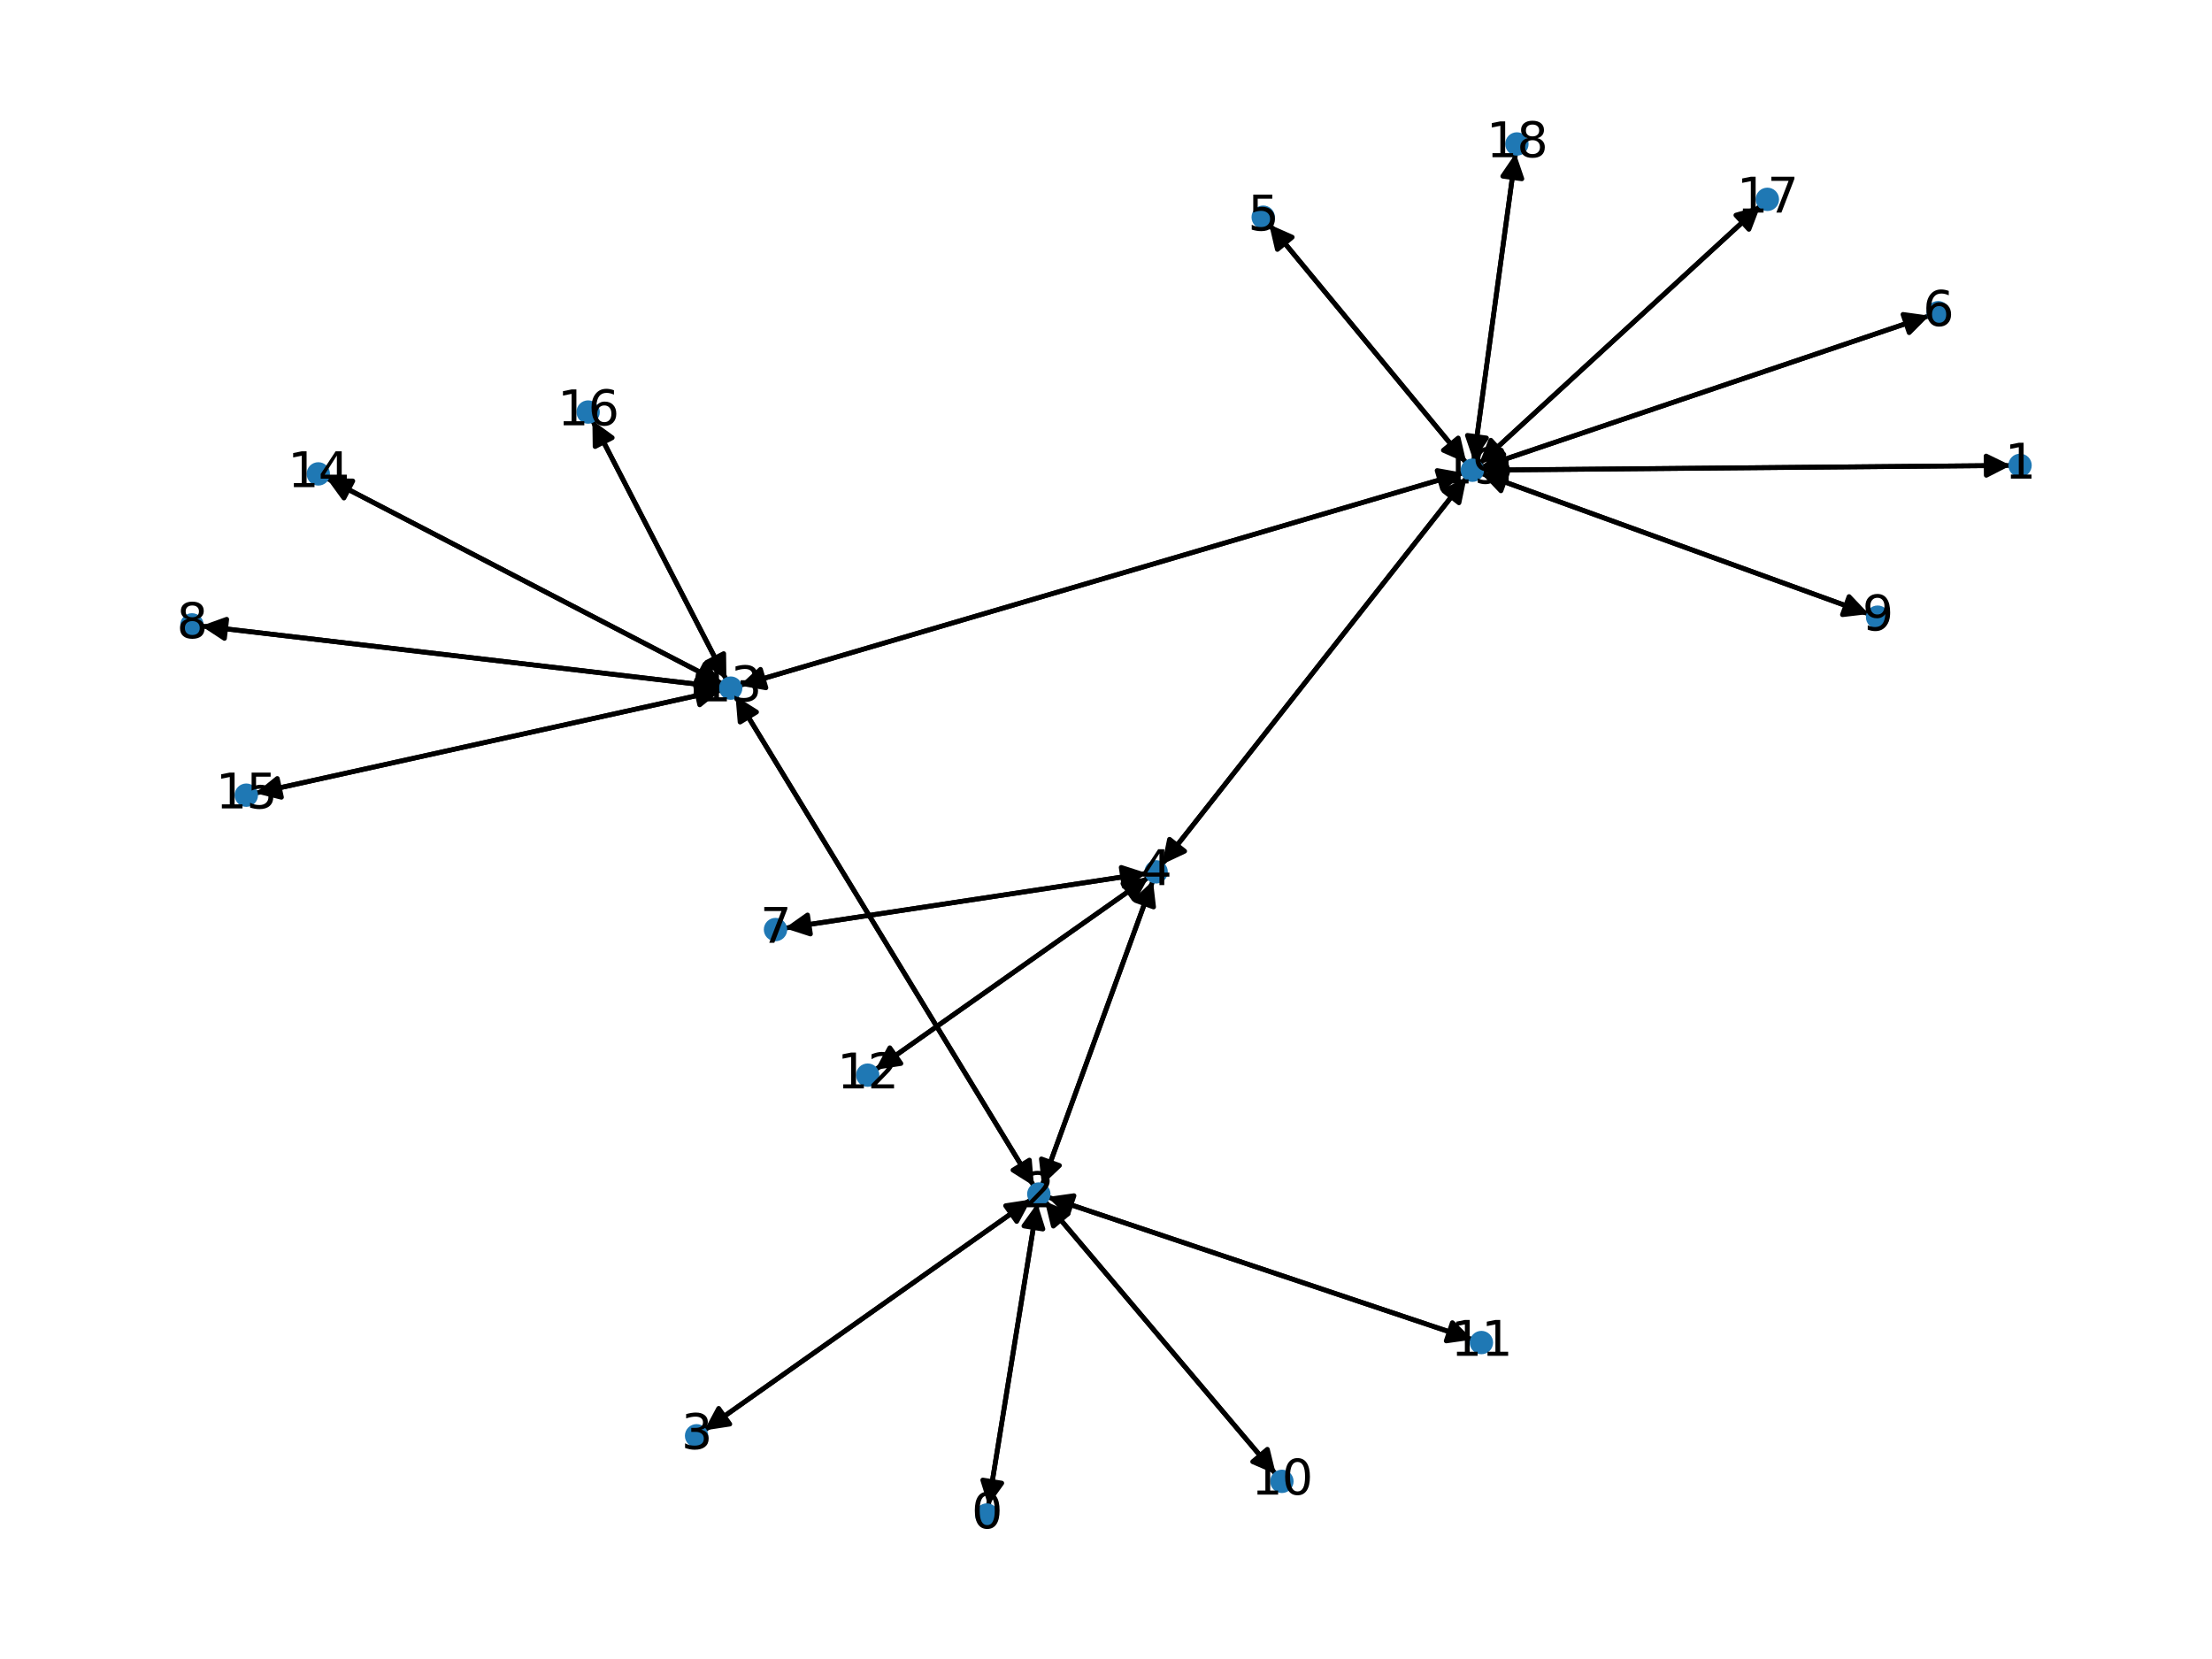 <?xml version="1.0" encoding="utf-8" standalone="no"?>
<!DOCTYPE svg PUBLIC "-//W3C//DTD SVG 1.1//EN"
  "http://www.w3.org/Graphics/SVG/1.1/DTD/svg11.dtd">
<svg xmlns:xlink="http://www.w3.org/1999/xlink" width="460.8pt" height="345.6pt" viewBox="0 0 460.8 345.6" xmlns="http://www.w3.org/2000/svg" version="1.1">
 <defs>
  <style type="text/css">*{stroke-linejoin: round; stroke-linecap: butt}</style>
 </defs>
 <g id="figure_1">
  <g id="patch_1">
   <path d="M 0 345.6 
L 460.8 345.6 
L 460.8 0 
L 0 0 
z
" style="fill: #ffffff"/>
  </g>
  <g id="axes_1">
   <g id="patch_2">
    <path d="M 205.889 313.696 
Q 210.992 282.176 215.916 251.759 
" clip-path="url(#pd03d4984fa)" style="fill: none; stroke: #000000; stroke-linecap: round"/>
    <path d="M 213.303 255.388 
L 215.916 251.759 
L 217.251 256.027 
z
" clip-path="url(#pd03d4984fa)" style="stroke: #000000; stroke-linecap: round"/>
   </g>
   <g id="patch_3">
    <path d="M 418.874 96.962 
Q 363.764 97.451 309.771 97.929 
" clip-path="url(#pd03d4984fa)" style="fill: none; stroke: #000000; stroke-linecap: round"/>
    <path d="M 313.789 99.894 
L 309.771 97.929 
L 313.754 95.894 
z
" clip-path="url(#pd03d4984fa)" style="stroke: #000000; stroke-linecap: round"/>
   </g>
   <g id="patch_4">
    <path d="M 216.095 250.655 
Q 210.992 282.175 206.067 312.591 
" clip-path="url(#pd03d4984fa)" style="fill: none; stroke: #000000; stroke-linecap: round"/>
    <path d="M 208.681 308.962 
L 206.067 312.591 
L 204.732 308.323 
z
" clip-path="url(#pd03d4984fa)" style="stroke: #000000; stroke-linecap: round"/>
   </g>
   <g id="patch_5">
    <path d="M 214.823 249.858 
Q 180.758 273.921 147.606 297.339 
" clip-path="url(#pd03d4984fa)" style="fill: none; stroke: #000000; stroke-linecap: round"/>
    <path d="M 152.027 296.664 
L 147.606 297.339 
L 149.719 293.397 
z
" clip-path="url(#pd03d4984fa)" style="stroke: #000000; stroke-linecap: round"/>
   </g>
   <g id="patch_6">
    <path d="M 217.069 246.918 
Q 228.625 215.18 239.798 184.493 
" clip-path="url(#pd03d4984fa)" style="fill: none; stroke: #000000; stroke-linecap: round"/>
    <path d="M 236.551 187.568 
L 239.798 184.493 
L 240.309 188.936 
z
" clip-path="url(#pd03d4984fa)" style="stroke: #000000; stroke-linecap: round"/>
   </g>
   <g id="patch_7">
    <path d="M 217.657 250.22 
Q 241.725 278.666 265.071 306.258 
" clip-path="url(#pd03d4984fa)" style="fill: none; stroke: #000000; stroke-linecap: round"/>
    <path d="M 264.014 301.913 
L 265.071 306.258 
L 260.961 304.497 
z
" clip-path="url(#pd03d4984fa)" style="stroke: #000000; stroke-linecap: round"/>
   </g>
   <g id="patch_8">
    <path d="M 218.242 249.357 
Q 262.505 264.21 305.708 278.708 
" clip-path="url(#pd03d4984fa)" style="fill: none; stroke: #000000; stroke-linecap: round"/>
    <path d="M 302.552 275.539 
L 305.708 278.708 
L 301.28 279.331 
z
" clip-path="url(#pd03d4984fa)" style="stroke: #000000; stroke-linecap: round"/>
   </g>
   <g id="patch_9">
    <path d="M 215.396 247.084 
Q 184.31 196.044 153.806 145.959 
" clip-path="url(#pd03d4984fa)" style="fill: none; stroke: #000000; stroke-linecap: round"/>
    <path d="M 154.179 150.416 
L 153.806 145.959 
L 157.595 148.335 
z
" clip-path="url(#pd03d4984fa)" style="stroke: #000000; stroke-linecap: round"/>
   </g>
   <g id="patch_10">
    <path d="M 146.694 297.983 
Q 180.759 273.92 213.911 250.502 
" clip-path="url(#pd03d4984fa)" style="fill: none; stroke: #000000; stroke-linecap: round"/>
    <path d="M 209.49 251.176 
L 213.911 250.502 
L 211.798 254.444 
z
" clip-path="url(#pd03d4984fa)" style="stroke: #000000; stroke-linecap: round"/>
   </g>
   <g id="patch_11">
    <path d="M 240.18 183.445 
Q 228.624 215.182 217.451 245.869 
" clip-path="url(#pd03d4984fa)" style="fill: none; stroke: #000000; stroke-linecap: round"/>
    <path d="M 220.699 242.794 
L 217.451 245.869 
L 216.94 241.426 
z
" clip-path="url(#pd03d4984fa)" style="stroke: #000000; stroke-linecap: round"/>
   </g>
   <g id="patch_12">
    <path d="M 242.04 180.102 
Q 273.781 139.79 304.83 100.357 
" clip-path="url(#pd03d4984fa)" style="fill: none; stroke: #000000; stroke-linecap: round"/>
    <path d="M 300.784 102.262 
L 304.83 100.357 
L 303.927 104.737 
z
" clip-path="url(#pd03d4984fa)" style="stroke: #000000; stroke-linecap: round"/>
   </g>
   <g id="patch_13">
    <path d="M 239.263 182.736 
Q 210.799 202.797 183.249 222.215 
" clip-path="url(#pd03d4984fa)" style="fill: none; stroke: #000000; stroke-linecap: round"/>
    <path d="M 187.671 221.545 
L 183.249 222.215 
L 185.366 218.276 
z
" clip-path="url(#pd03d4984fa)" style="stroke: #000000; stroke-linecap: round"/>
   </g>
   <g id="patch_14">
    <path d="M 238.932 181.911 
Q 201.199 187.633 164.571 193.187 
" clip-path="url(#pd03d4984fa)" style="fill: none; stroke: #000000; stroke-linecap: round"/>
    <path d="M 168.825 194.565 
L 164.571 193.187 
L 168.225 190.61 
z
" clip-path="url(#pd03d4984fa)" style="stroke: #000000; stroke-linecap: round"/>
   </g>
   <g id="patch_15">
    <path d="M 264.383 46.737 
Q 284.935 71.601 304.775 95.604 
" clip-path="url(#pd03d4984fa)" style="fill: none; stroke: #000000; stroke-linecap: round"/>
    <path d="M 303.768 91.246 
L 304.775 95.604 
L 300.685 93.795 
z
" clip-path="url(#pd03d4984fa)" style="stroke: #000000; stroke-linecap: round"/>
   </g>
   <g id="patch_16">
    <path d="M 401.923 65.76 
Q 355.238 81.548 309.612 96.978 
" clip-path="url(#pd03d4984fa)" style="fill: none; stroke: #000000; stroke-linecap: round"/>
    <path d="M 314.042 97.591 
L 309.612 96.978 
L 312.76 93.802 
z
" clip-path="url(#pd03d4984fa)" style="stroke: #000000; stroke-linecap: round"/>
   </g>
   <g id="patch_17">
    <path d="M 163.464 193.355 
Q 201.198 187.633 237.826 182.079 
" clip-path="url(#pd03d4984fa)" style="fill: none; stroke: #000000; stroke-linecap: round"/>
    <path d="M 233.571 180.702 
L 237.826 182.079 
L 234.171 184.656 
z
" clip-path="url(#pd03d4984fa)" style="stroke: #000000; stroke-linecap: round"/>
   </g>
   <g id="patch_18">
    <path d="M 41.908 130.399 
Q 96.101 136.761 149.184 142.993 
" clip-path="url(#pd03d4984fa)" style="fill: none; stroke: #000000; stroke-linecap: round"/>
    <path d="M 145.444 140.54 
L 149.184 142.993 
L 144.978 144.513 
z
" clip-path="url(#pd03d4984fa)" style="stroke: #000000; stroke-linecap: round"/>
   </g>
   <g id="patch_19">
    <path d="M 389.318 127.91 
Q 348.93 113.264 309.593 98.998 
" clip-path="url(#pd03d4984fa)" style="fill: none; stroke: #000000; stroke-linecap: round"/>
    <path d="M 312.672 102.242 
L 309.593 98.998 
L 314.035 98.482 
z
" clip-path="url(#pd03d4984fa)" style="stroke: #000000; stroke-linecap: round"/>
   </g>
   <g id="patch_20">
    <path d="M 265.792 307.111 
Q 241.724 278.665 218.378 251.073 
" clip-path="url(#pd03d4984fa)" style="fill: none; stroke: #000000; stroke-linecap: round"/>
    <path d="M 219.435 255.418 
L 218.378 251.073 
L 222.489 252.834 
z
" clip-path="url(#pd03d4984fa)" style="stroke: #000000; stroke-linecap: round"/>
   </g>
   <g id="patch_21">
    <path d="M 306.765 279.062 
Q 262.502 264.209 219.299 249.712 
" clip-path="url(#pd03d4984fa)" style="fill: none; stroke: #000000; stroke-linecap: round"/>
    <path d="M 222.455 252.88 
L 219.299 249.712 
L 223.727 249.088 
z
" clip-path="url(#pd03d4984fa)" style="stroke: #000000; stroke-linecap: round"/>
   </g>
   <g id="patch_22">
    <path d="M 182.334 222.86 
Q 210.798 202.798 238.348 183.381 
" clip-path="url(#pd03d4984fa)" style="fill: none; stroke: #000000; stroke-linecap: round"/>
    <path d="M 233.926 184.05 
L 238.348 183.381 
L 236.231 187.32 
z
" clip-path="url(#pd03d4984fa)" style="stroke: #000000; stroke-linecap: round"/>
   </g>
   <g id="patch_23">
    <path d="M 153.225 145.005 
Q 184.311 196.045 214.815 246.13 
" clip-path="url(#pd03d4984fa)" style="fill: none; stroke: #000000; stroke-linecap: round"/>
    <path d="M 214.443 241.673 
L 214.815 246.13 
L 211.026 243.754 
z
" clip-path="url(#pd03d4984fa)" style="stroke: #000000; stroke-linecap: round"/>
   </g>
   <g id="patch_24">
    <path d="M 150.295 143.123 
Q 96.102 136.761 43.019 130.53 
" clip-path="url(#pd03d4984fa)" style="fill: none; stroke: #000000; stroke-linecap: round"/>
    <path d="M 46.759 132.982 
L 43.019 130.53 
L 47.225 129.01 
z
" clip-path="url(#pd03d4984fa)" style="stroke: #000000; stroke-linecap: round"/>
   </g>
   <g id="patch_25">
    <path d="M 150.499 142.457 
Q 109.263 121.035 69.019 100.129 
" clip-path="url(#pd03d4984fa)" style="fill: none; stroke: #000000; stroke-linecap: round"/>
    <path d="M 71.647 103.748 
L 69.019 100.129 
L 73.491 100.198 
z
" clip-path="url(#pd03d4984fa)" style="stroke: #000000; stroke-linecap: round"/>
   </g>
   <g id="patch_26">
    <path d="M 150.322 143.767 
Q 101.76 154.5 54.29 164.991 
" clip-path="url(#pd03d4984fa)" style="fill: none; stroke: #000000; stroke-linecap: round"/>
    <path d="M 58.627 166.081 
L 54.29 164.991 
L 57.764 162.175 
z
" clip-path="url(#pd03d4984fa)" style="stroke: #000000; stroke-linecap: round"/>
   </g>
   <g id="patch_27">
    <path d="M 151.326 141.625 
Q 137.364 114.59 123.916 88.549 
" clip-path="url(#pd03d4984fa)" style="fill: none; stroke: #000000; stroke-linecap: round"/>
    <path d="M 123.974 93.021 
L 123.916 88.549 
L 127.528 91.185 
z
" clip-path="url(#pd03d4984fa)" style="stroke: #000000; stroke-linecap: round"/>
   </g>
   <g id="patch_28">
    <path d="M 154.079 142.802 
Q 229.47 120.652 303.788 98.818 
" clip-path="url(#pd03d4984fa)" style="fill: none; stroke: #000000; stroke-linecap: round"/>
    <path d="M 299.387 98.026 
L 303.788 98.818 
L 300.514 101.864 
z
" clip-path="url(#pd03d4984fa)" style="stroke: #000000; stroke-linecap: round"/>
   </g>
   <g id="patch_29">
    <path d="M 68.025 99.613 
Q 109.261 121.034 149.505 141.94 
" clip-path="url(#pd03d4984fa)" style="fill: none; stroke: #000000; stroke-linecap: round"/>
    <path d="M 146.878 138.322 
L 149.505 141.94 
L 145.034 141.871 
z
" clip-path="url(#pd03d4984fa)" style="stroke: #000000; stroke-linecap: round"/>
   </g>
   <g id="patch_30">
    <path d="M 53.204 165.231 
Q 101.766 154.499 149.236 144.007 
" clip-path="url(#pd03d4984fa)" style="fill: none; stroke: #000000; stroke-linecap: round"/>
    <path d="M 144.899 142.918 
L 149.236 144.007 
L 145.762 146.824 
z
" clip-path="url(#pd03d4984fa)" style="stroke: #000000; stroke-linecap: round"/>
   </g>
   <g id="patch_31">
    <path d="M 123.405 87.56 
Q 137.366 114.594 150.815 140.636 
" clip-path="url(#pd03d4984fa)" style="fill: none; stroke: #000000; stroke-linecap: round"/>
    <path d="M 150.757 136.164 
L 150.815 140.636 
L 147.203 138 
z
" clip-path="url(#pd03d4984fa)" style="stroke: #000000; stroke-linecap: round"/>
   </g>
   <g id="patch_32">
    <path d="M 366.744 42.837 
Q 337.444 69.742 308.968 95.892 
" clip-path="url(#pd03d4984fa)" style="fill: none; stroke: #000000; stroke-linecap: round"/>
    <path d="M 313.267 94.659 
L 308.968 95.892 
L 310.562 91.713 
z
" clip-path="url(#pd03d4984fa)" style="stroke: #000000; stroke-linecap: round"/>
   </g>
   <g id="patch_33">
    <path d="M 315.736 31.911 
Q 311.359 63.976 307.132 94.934 
" clip-path="url(#pd03d4984fa)" style="fill: none; stroke: #000000; stroke-linecap: round"/>
    <path d="M 309.655 91.241 
L 307.132 94.934 
L 305.692 90.7 
z
" clip-path="url(#pd03d4984fa)" style="stroke: #000000; stroke-linecap: round"/>
   </g>
   <g id="patch_34">
    <path d="M 308.659 97.939 
Q 363.769 97.451 417.761 96.972 
" clip-path="url(#pd03d4984fa)" style="fill: none; stroke: #000000; stroke-linecap: round"/>
    <path d="M 413.744 95.008 
L 417.761 96.972 
L 413.779 99.008 
z
" clip-path="url(#pd03d4984fa)" style="stroke: #000000; stroke-linecap: round"/>
   </g>
   <g id="patch_35">
    <path d="M 305.523 99.476 
Q 273.783 139.788 242.734 179.221 
" clip-path="url(#pd03d4984fa)" style="fill: none; stroke: #000000; stroke-linecap: round"/>
    <path d="M 246.78 177.316 
L 242.734 179.221 
L 243.637 174.841 
z
" clip-path="url(#pd03d4984fa)" style="stroke: #000000; stroke-linecap: round"/>
   </g>
   <g id="patch_36">
    <path d="M 305.488 96.467 
Q 284.936 71.603 265.096 47.601 
" clip-path="url(#pd03d4984fa)" style="fill: none; stroke: #000000; stroke-linecap: round"/>
    <path d="M 266.103 51.958 
L 265.096 47.601 
L 269.186 49.41 
z
" clip-path="url(#pd03d4984fa)" style="stroke: #000000; stroke-linecap: round"/>
   </g>
   <g id="patch_37">
    <path d="M 308.553 97.337 
Q 355.237 81.548 400.863 66.118 
" clip-path="url(#pd03d4984fa)" style="fill: none; stroke: #000000; stroke-linecap: round"/>
    <path d="M 396.433 65.505 
L 400.863 66.118 
L 397.715 69.294 
z
" clip-path="url(#pd03d4984fa)" style="stroke: #000000; stroke-linecap: round"/>
   </g>
   <g id="patch_38">
    <path d="M 308.541 98.617 
Q 348.929 113.263 388.265 127.528 
" clip-path="url(#pd03d4984fa)" style="fill: none; stroke: #000000; stroke-linecap: round"/>
    <path d="M 385.187 124.284 
L 388.265 127.528 
L 383.823 128.045 
z
" clip-path="url(#pd03d4984fa)" style="stroke: #000000; stroke-linecap: round"/>
   </g>
   <g id="patch_39">
    <path d="M 304.857 98.504 
Q 229.466 120.653 155.147 142.488 
" clip-path="url(#pd03d4984fa)" style="fill: none; stroke: #000000; stroke-linecap: round"/>
    <path d="M 159.549 143.279 
L 155.147 142.488 
L 158.422 139.441 
z
" clip-path="url(#pd03d4984fa)" style="stroke: #000000; stroke-linecap: round"/>
   </g>
   <g id="patch_40">
    <path d="M 308.147 96.646 
Q 337.446 69.74 365.922 43.591 
" clip-path="url(#pd03d4984fa)" style="fill: none; stroke: #000000; stroke-linecap: round"/>
    <path d="M 361.623 44.824 
L 365.922 43.591 
L 364.329 47.77 
z
" clip-path="url(#pd03d4984fa)" style="stroke: #000000; stroke-linecap: round"/>
   </g>
   <g id="patch_41">
    <path d="M 306.982 96.036 
Q 311.359 63.97 315.586 33.013 
" clip-path="url(#pd03d4984fa)" style="fill: none; stroke: #000000; stroke-linecap: round"/>
    <path d="M 313.063 36.705 
L 315.586 33.013 
L 317.026 37.246 
z
" clip-path="url(#pd03d4984fa)" style="stroke: #000000; stroke-linecap: round"/>
   </g>
   <g id="PathCollection_1">
    <defs>
     <path id="mc03524967c" d="M 0 1.936 
C 0.514 1.936 1.006 1.732 1.369 1.369 
C 1.732 1.006 1.936 0.514 1.936 0 
C 1.936 -0.514 1.732 -1.006 1.369 -1.369 
C 1.006 -1.732 0.514 -1.936 0 -1.936 
C -0.514 -1.936 -1.006 -1.732 -1.369 -1.369 
C -1.732 -1.006 -1.936 -0.514 -1.936 0 
C -1.936 0.514 -1.732 1.006 -1.369 1.369 
C -1.006 1.732 -0.514 1.936 0 1.936 
z
" style="stroke: #1f78b4"/>
    </defs>
    <g clip-path="url(#pd03d4984fa)">
     <use xlink:href="#mc03524967c" x="205.579" y="315.61" style="fill: #1f78b4; stroke: #1f78b4"/>
     <use xlink:href="#mc03524967c" x="420.813" y="96.945" style="fill: #1f78b4; stroke: #1f78b4"/>
     <use xlink:href="#mc03524967c" x="216.405" y="248.741" style="fill: #1f78b4; stroke: #1f78b4"/>
     <use xlink:href="#mc03524967c" x="145.112" y="299.1" style="fill: #1f78b4; stroke: #1f78b4"/>
     <use xlink:href="#mc03524967c" x="240.844" y="181.622" style="fill: #1f78b4; stroke: #1f78b4"/>
     <use xlink:href="#mc03524967c" x="263.152" y="45.248" style="fill: #1f78b4; stroke: #1f78b4"/>
     <use xlink:href="#mc03524967c" x="403.756" y="65.14" style="fill: #1f78b4; stroke: #1f78b4"/>
     <use xlink:href="#mc03524967c" x="161.552" y="193.645" style="fill: #1f78b4; stroke: #1f78b4"/>
     <use xlink:href="#mc03524967c" x="39.987" y="130.174" style="fill: #1f78b4; stroke: #1f78b4"/>
     <use xlink:href="#mc03524967c" x="391.139" y="128.57" style="fill: #1f78b4; stroke: #1f78b4"/>
     <use xlink:href="#mc03524967c" x="267.044" y="308.59" style="fill: #1f78b4; stroke: #1f78b4"/>
     <use xlink:href="#mc03524967c" x="308.602" y="279.679" style="fill: #1f78b4; stroke: #1f78b4"/>
     <use xlink:href="#mc03524967c" x="180.753" y="223.974" style="fill: #1f78b4; stroke: #1f78b4"/>
     <use xlink:href="#mc03524967c" x="152.216" y="143.349" style="fill: #1f78b4; stroke: #1f78b4"/>
     <use xlink:href="#mc03524967c" x="66.308" y="98.721" style="fill: #1f78b4; stroke: #1f78b4"/>
     <use xlink:href="#mc03524967c" x="51.31" y="165.65" style="fill: #1f78b4; stroke: #1f78b4"/>
     <use xlink:href="#mc03524967c" x="122.515" y="85.836" style="fill: #1f78b4; stroke: #1f78b4"/>
     <use xlink:href="#mc03524967c" x="368.171" y="41.526" style="fill: #1f78b4; stroke: #1f78b4"/>
     <use xlink:href="#mc03524967c" x="315.998" y="29.99" style="fill: #1f78b4; stroke: #1f78b4"/>
     <use xlink:href="#mc03524967c" x="306.72" y="97.956" style="fill: #1f78b4; stroke: #1f78b4"/>
    </g>
   </g>
   <g id="text_1">
    <g clip-path="url(#pd03d4984fa)">
     <!-- 0 -->
     <g transform="translate(202.397 318.369) scale(0.1 -0.1)">
      <defs>
       <path id="DejaVuSans-30" d="M 2034 4250 
Q 1547 4250 1301 3770 
Q 1056 3291 1056 2328 
Q 1056 1369 1301 889 
Q 1547 409 2034 409 
Q 2525 409 2770 889 
Q 3016 1369 3016 2328 
Q 3016 3291 2770 3770 
Q 2525 4250 2034 4250 
z
M 2034 4750 
Q 2819 4750 3233 4129 
Q 3647 3509 3647 2328 
Q 3647 1150 3233 529 
Q 2819 -91 2034 -91 
Q 1250 -91 836 529 
Q 422 1150 422 2328 
Q 422 3509 836 4129 
Q 1250 4750 2034 4750 
z
" transform="scale(0.016)"/>
      </defs>
      <use xlink:href="#DejaVuSans-30"/>
     </g>
    </g>
   </g>
   <g id="text_2">
    <g clip-path="url(#pd03d4984fa)">
     <!-- 1 -->
     <g transform="translate(417.632 99.705) scale(0.1 -0.1)">
      <defs>
       <path id="DejaVuSans-31" d="M 794 531 
L 1825 531 
L 1825 4091 
L 703 3866 
L 703 4441 
L 1819 4666 
L 2450 4666 
L 2450 531 
L 3481 531 
L 3481 0 
L 794 0 
L 794 531 
z
" transform="scale(0.016)"/>
      </defs>
      <use xlink:href="#DejaVuSans-31"/>
     </g>
    </g>
   </g>
   <g id="text_3">
    <g clip-path="url(#pd03d4984fa)">
     <!-- 2 -->
     <g transform="translate(213.224 251.5) scale(0.1 -0.1)">
      <defs>
       <path id="DejaVuSans-32" d="M 1228 531 
L 3431 531 
L 3431 0 
L 469 0 
L 469 531 
Q 828 903 1448 1529 
Q 2069 2156 2228 2338 
Q 2531 2678 2651 2914 
Q 2772 3150 2772 3378 
Q 2772 3750 2511 3984 
Q 2250 4219 1831 4219 
Q 1534 4219 1204 4116 
Q 875 4013 500 3803 
L 500 4441 
Q 881 4594 1212 4672 
Q 1544 4750 1819 4750 
Q 2544 4750 2975 4387 
Q 3406 4025 3406 3419 
Q 3406 3131 3298 2873 
Q 3191 2616 2906 2266 
Q 2828 2175 2409 1742 
Q 1991 1309 1228 531 
z
" transform="scale(0.016)"/>
      </defs>
      <use xlink:href="#DejaVuSans-32"/>
     </g>
    </g>
   </g>
   <g id="text_4">
    <g clip-path="url(#pd03d4984fa)">
     <!-- 3 -->
     <g transform="translate(141.931 301.86) scale(0.1 -0.1)">
      <defs>
       <path id="DejaVuSans-33" d="M 2597 2516 
Q 3050 2419 3304 2112 
Q 3559 1806 3559 1356 
Q 3559 666 3084 287 
Q 2609 -91 1734 -91 
Q 1441 -91 1130 -33 
Q 819 25 488 141 
L 488 750 
Q 750 597 1062 519 
Q 1375 441 1716 441 
Q 2309 441 2620 675 
Q 2931 909 2931 1356 
Q 2931 1769 2642 2001 
Q 2353 2234 1838 2234 
L 1294 2234 
L 1294 2753 
L 1863 2753 
Q 2328 2753 2575 2939 
Q 2822 3125 2822 3475 
Q 2822 3834 2567 4026 
Q 2313 4219 1838 4219 
Q 1578 4219 1281 4162 
Q 984 4106 628 3988 
L 628 4550 
Q 988 4650 1302 4700 
Q 1616 4750 1894 4750 
Q 2613 4750 3031 4423 
Q 3450 4097 3450 3541 
Q 3450 3153 3228 2886 
Q 3006 2619 2597 2516 
z
" transform="scale(0.016)"/>
      </defs>
      <use xlink:href="#DejaVuSans-33"/>
     </g>
    </g>
   </g>
   <g id="text_5">
    <g clip-path="url(#pd03d4984fa)">
     <!-- 4 -->
     <g transform="translate(237.663 184.381) scale(0.1 -0.1)">
      <defs>
       <path id="DejaVuSans-34" d="M 2419 4116 
L 825 1625 
L 2419 1625 
L 2419 4116 
z
M 2253 4666 
L 3047 4666 
L 3047 1625 
L 3713 1625 
L 3713 1100 
L 3047 1100 
L 3047 0 
L 2419 0 
L 2419 1100 
L 313 1100 
L 313 1709 
L 2253 4666 
z
" transform="scale(0.016)"/>
      </defs>
      <use xlink:href="#DejaVuSans-34"/>
     </g>
    </g>
   </g>
   <g id="text_6">
    <g clip-path="url(#pd03d4984fa)">
     <!-- 5 -->
     <g transform="translate(259.97 48.007) scale(0.1 -0.1)">
      <defs>
       <path id="DejaVuSans-35" d="M 691 4666 
L 3169 4666 
L 3169 4134 
L 1269 4134 
L 1269 2991 
Q 1406 3038 1543 3061 
Q 1681 3084 1819 3084 
Q 2600 3084 3056 2656 
Q 3513 2228 3513 1497 
Q 3513 744 3044 326 
Q 2575 -91 1722 -91 
Q 1428 -91 1123 -41 
Q 819 9 494 109 
L 494 744 
Q 775 591 1075 516 
Q 1375 441 1709 441 
Q 2250 441 2565 725 
Q 2881 1009 2881 1497 
Q 2881 1984 2565 2268 
Q 2250 2553 1709 2553 
Q 1456 2553 1204 2497 
Q 953 2441 691 2322 
L 691 4666 
z
" transform="scale(0.016)"/>
      </defs>
      <use xlink:href="#DejaVuSans-35"/>
     </g>
    </g>
   </g>
   <g id="text_7">
    <g clip-path="url(#pd03d4984fa)">
     <!-- 6 -->
     <g transform="translate(400.574 67.899) scale(0.1 -0.1)">
      <defs>
       <path id="DejaVuSans-36" d="M 2113 2584 
Q 1688 2584 1439 2293 
Q 1191 2003 1191 1497 
Q 1191 994 1439 701 
Q 1688 409 2113 409 
Q 2538 409 2786 701 
Q 3034 994 3034 1497 
Q 3034 2003 2786 2293 
Q 2538 2584 2113 2584 
z
M 3366 4563 
L 3366 3988 
Q 3128 4100 2886 4159 
Q 2644 4219 2406 4219 
Q 1781 4219 1451 3797 
Q 1122 3375 1075 2522 
Q 1259 2794 1537 2939 
Q 1816 3084 2150 3084 
Q 2853 3084 3261 2657 
Q 3669 2231 3669 1497 
Q 3669 778 3244 343 
Q 2819 -91 2113 -91 
Q 1303 -91 875 529 
Q 447 1150 447 2328 
Q 447 3434 972 4092 
Q 1497 4750 2381 4750 
Q 2619 4750 2861 4703 
Q 3103 4656 3366 4563 
z
" transform="scale(0.016)"/>
      </defs>
      <use xlink:href="#DejaVuSans-36"/>
     </g>
    </g>
   </g>
   <g id="text_8">
    <g clip-path="url(#pd03d4984fa)">
     <!-- 7 -->
     <g transform="translate(158.371 196.404) scale(0.1 -0.1)">
      <defs>
       <path id="DejaVuSans-37" d="M 525 4666 
L 3525 4666 
L 3525 4397 
L 1831 0 
L 1172 0 
L 2766 4134 
L 525 4134 
L 525 4666 
z
" transform="scale(0.016)"/>
      </defs>
      <use xlink:href="#DejaVuSans-37"/>
     </g>
    </g>
   </g>
   <g id="text_9">
    <g clip-path="url(#pd03d4984fa)">
     <!-- 8 -->
     <g transform="translate(36.806 132.933) scale(0.1 -0.1)">
      <defs>
       <path id="DejaVuSans-38" d="M 2034 2216 
Q 1584 2216 1326 1975 
Q 1069 1734 1069 1313 
Q 1069 891 1326 650 
Q 1584 409 2034 409 
Q 2484 409 2743 651 
Q 3003 894 3003 1313 
Q 3003 1734 2745 1975 
Q 2488 2216 2034 2216 
z
M 1403 2484 
Q 997 2584 770 2862 
Q 544 3141 544 3541 
Q 544 4100 942 4425 
Q 1341 4750 2034 4750 
Q 2731 4750 3128 4425 
Q 3525 4100 3525 3541 
Q 3525 3141 3298 2862 
Q 3072 2584 2669 2484 
Q 3125 2378 3379 2068 
Q 3634 1759 3634 1313 
Q 3634 634 3220 271 
Q 2806 -91 2034 -91 
Q 1263 -91 848 271 
Q 434 634 434 1313 
Q 434 1759 690 2068 
Q 947 2378 1403 2484 
z
M 1172 3481 
Q 1172 3119 1398 2916 
Q 1625 2713 2034 2713 
Q 2441 2713 2670 2916 
Q 2900 3119 2900 3481 
Q 2900 3844 2670 4047 
Q 2441 4250 2034 4250 
Q 1625 4250 1398 4047 
Q 1172 3844 1172 3481 
z
" transform="scale(0.016)"/>
      </defs>
      <use xlink:href="#DejaVuSans-38"/>
     </g>
    </g>
   </g>
   <g id="text_10">
    <g clip-path="url(#pd03d4984fa)">
     <!-- 9 -->
     <g transform="translate(387.958 131.33) scale(0.1 -0.1)">
      <defs>
       <path id="DejaVuSans-39" d="M 703 97 
L 703 672 
Q 941 559 1184 500 
Q 1428 441 1663 441 
Q 2288 441 2617 861 
Q 2947 1281 2994 2138 
Q 2813 1869 2534 1725 
Q 2256 1581 1919 1581 
Q 1219 1581 811 2004 
Q 403 2428 403 3163 
Q 403 3881 828 4315 
Q 1253 4750 1959 4750 
Q 2769 4750 3195 4129 
Q 3622 3509 3622 2328 
Q 3622 1225 3098 567 
Q 2575 -91 1691 -91 
Q 1453 -91 1209 -44 
Q 966 3 703 97 
z
M 1959 2075 
Q 2384 2075 2632 2365 
Q 2881 2656 2881 3163 
Q 2881 3666 2632 3958 
Q 2384 4250 1959 4250 
Q 1534 4250 1286 3958 
Q 1038 3666 1038 3163 
Q 1038 2656 1286 2365 
Q 1534 2075 1959 2075 
z
" transform="scale(0.016)"/>
      </defs>
      <use xlink:href="#DejaVuSans-39"/>
     </g>
    </g>
   </g>
   <g id="text_11">
    <g clip-path="url(#pd03d4984fa)">
     <!-- 10 -->
     <g transform="translate(260.682 311.35) scale(0.1 -0.1)">
      <use xlink:href="#DejaVuSans-31"/>
      <use xlink:href="#DejaVuSans-30" x="63.623"/>
     </g>
    </g>
   </g>
   <g id="text_12">
    <g clip-path="url(#pd03d4984fa)">
     <!-- 11 -->
     <g transform="translate(302.24 282.438) scale(0.1 -0.1)">
      <use xlink:href="#DejaVuSans-31"/>
      <use xlink:href="#DejaVuSans-31" x="63.623"/>
     </g>
    </g>
   </g>
   <g id="text_13">
    <g clip-path="url(#pd03d4984fa)">
     <!-- 12 -->
     <g transform="translate(174.391 226.734) scale(0.1 -0.1)">
      <use xlink:href="#DejaVuSans-31"/>
      <use xlink:href="#DejaVuSans-32" x="63.623"/>
     </g>
    </g>
   </g>
   <g id="text_14">
    <g clip-path="url(#pd03d4984fa)">
     <!-- 13 -->
     <g transform="translate(145.854 146.108) scale(0.1 -0.1)">
      <use xlink:href="#DejaVuSans-31"/>
      <use xlink:href="#DejaVuSans-33" x="63.623"/>
     </g>
    </g>
   </g>
   <g id="text_15">
    <g clip-path="url(#pd03d4984fa)">
     <!-- 14 -->
     <g transform="translate(59.946 101.48) scale(0.1 -0.1)">
      <use xlink:href="#DejaVuSans-31"/>
      <use xlink:href="#DejaVuSans-34" x="63.623"/>
     </g>
    </g>
   </g>
   <g id="text_16">
    <g clip-path="url(#pd03d4984fa)">
     <!-- 15 -->
     <g transform="translate(44.947 168.409) scale(0.1 -0.1)">
      <use xlink:href="#DejaVuSans-31"/>
      <use xlink:href="#DejaVuSans-35" x="63.623"/>
     </g>
    </g>
   </g>
   <g id="text_17">
    <g clip-path="url(#pd03d4984fa)">
     <!-- 16 -->
     <g transform="translate(116.152 88.595) scale(0.1 -0.1)">
      <use xlink:href="#DejaVuSans-31"/>
      <use xlink:href="#DejaVuSans-36" x="63.623"/>
     </g>
    </g>
   </g>
   <g id="text_18">
    <g clip-path="url(#pd03d4984fa)">
     <!-- 17 -->
     <g transform="translate(361.808 44.286) scale(0.1 -0.1)">
      <use xlink:href="#DejaVuSans-31"/>
      <use xlink:href="#DejaVuSans-37" x="63.623"/>
     </g>
    </g>
   </g>
   <g id="text_19">
    <g clip-path="url(#pd03d4984fa)">
     <!-- 18 -->
     <g transform="translate(309.636 32.749) scale(0.1 -0.1)">
      <use xlink:href="#DejaVuSans-31"/>
      <use xlink:href="#DejaVuSans-38" x="63.623"/>
     </g>
    </g>
   </g>
   <g id="text_20">
    <g clip-path="url(#pd03d4984fa)">
     <!-- 19 -->
     <g transform="translate(300.357 100.716) scale(0.1 -0.1)">
      <use xlink:href="#DejaVuSans-31"/>
      <use xlink:href="#DejaVuSans-39" x="63.623"/>
     </g>
    </g>
   </g>
  </g>
 </g>
 <defs>
  <clipPath id="pd03d4984fa">
   <rect x="0" y="0" width="460.8" height="345.6"/>
  </clipPath>
 </defs>
</svg>

